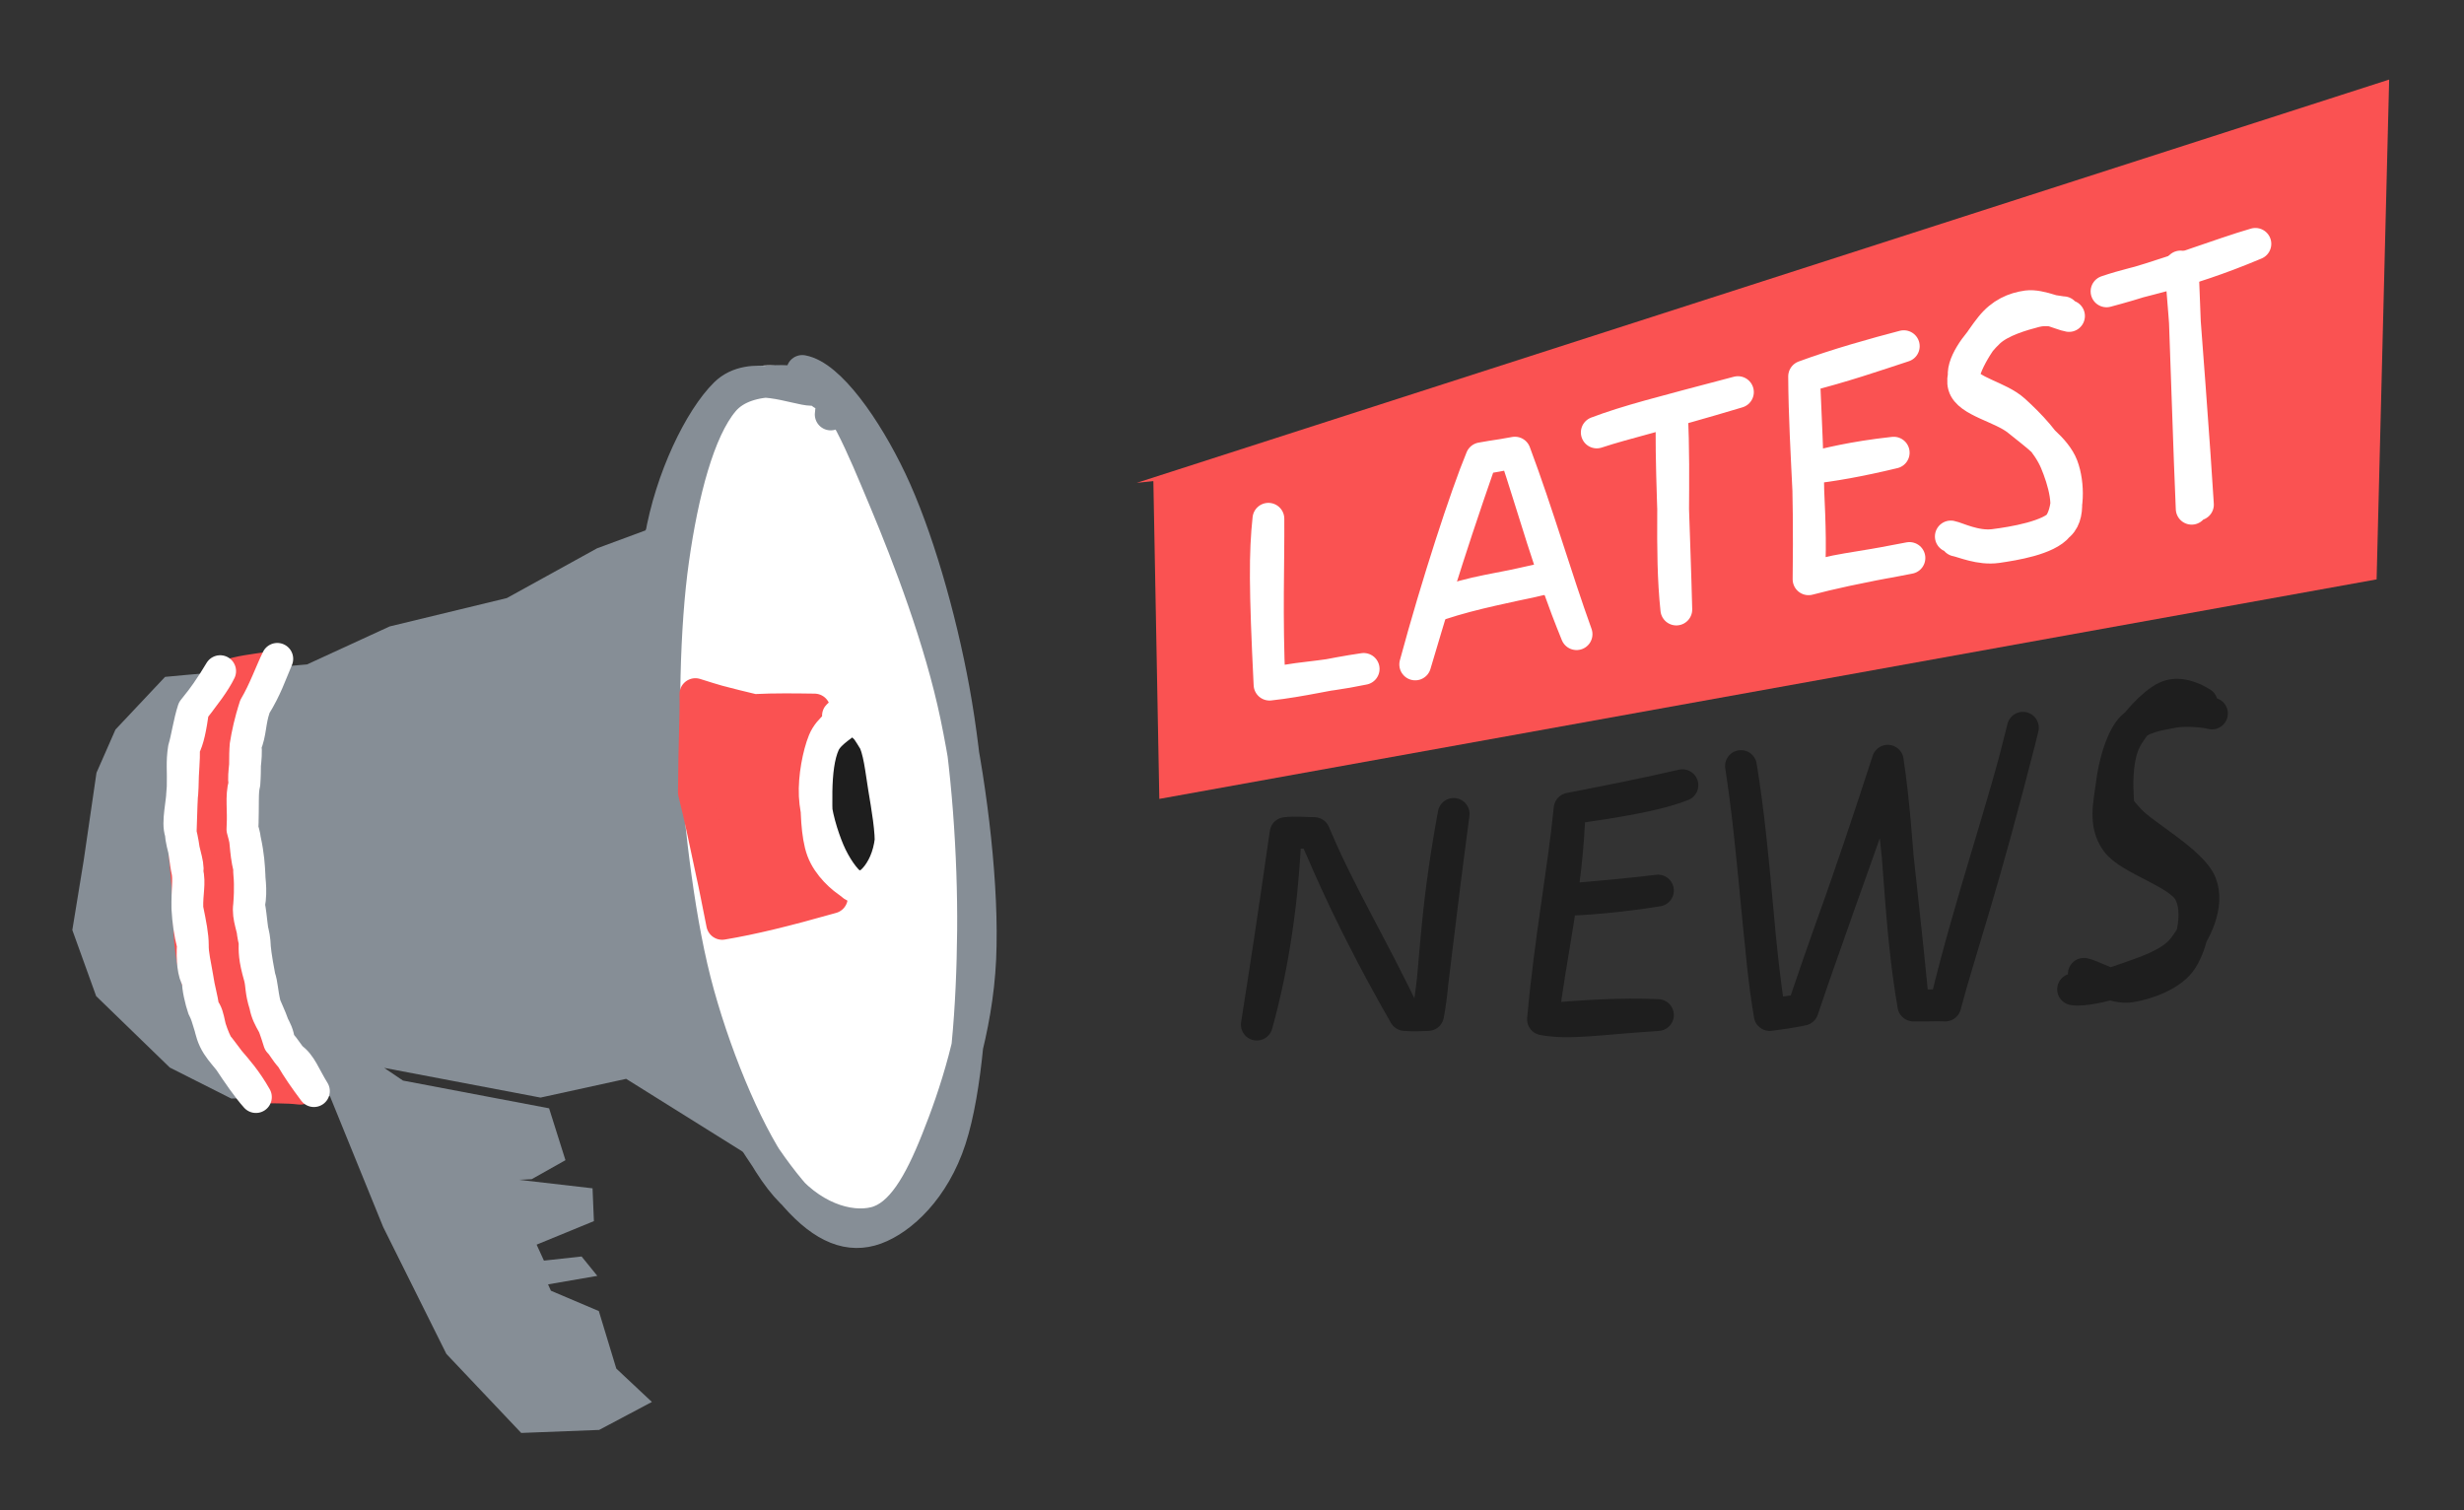 <svg version="1.1" xmlns="http://www.w3.org/2000/svg" viewBox="0 0 310.144 190.065" width="620.288" height="380.131">
  <rect x="0" y="0" width="310.144" height="190.065" fill="#333333" stroke="none"/>
  <!-- svg-source:excalidraw -->
  
  <defs>
    <style class="style-fonts">
      @font-face {
        font-family: "Virgil";
        src: url("https://excalidraw.com/Virgil.woff2");
      }
      @font-face {
        font-family: "Cascadia";
        src: url("https://excalidraw.com/Cascadia.woff2");
      }
      @font-face {
        font-family: "Assistant";
        src: url("https://excalidraw.com/Assistant-Regular.woff2");
      }
    </style>
    
  </defs>
  <g stroke-linecap="round"><g transform="translate(49.944 135.057) rotate(0 6.075 -14.32)" fill-rule="evenodd"><path d="M0.78 0.95 L19.17 4.44 L21.23 10.97 L16.98 13.36 L15.37 13.44 L24.64 14.51 L24.81 18.64 L17.6 21.6 L18.52 23.61 L23.26 23.09 L25.24 25.53 L19.04 26.6 L19.4 27.4 L25.43 29.96 L27.63 37.2 L32.11 41.4 L25.47 44.92 L15.66 45.3 L6.24 35.35 L-1.71 19.39 L-8.42 2.9 L-20.84 3.21 L-28.57 -0.69 L-37.84 -9.68 L-40.84 -18 L-39.41 -26.75 L-37.8 -37.79 L-35.41 -43.23 L-29.17 -49.86 L-26.6 -50.1 L-11.3 -51.43 L-0.9 -56.21 L13.85 -59.78 L25.2 -66.04 L31.33 -68.31 L33.43 -72.07 L48.77 10.89 L52.25 15.23 L45.49 11.12 L28.87 0.73 L18.09 3.09 L-1.59 -0.65" stroke="none" stroke-width="0" fill="#868e96" fill-rule="evenodd"></path><path d="M0 0 C4.82 1.04, 12.03 3.93, 20.61 5.21 M0 0 C5.56 1.91, 12.42 3.21, 20.61 5.21 M20.61 5.21 C21.39 7.33, 21.64 8.43, 22.2 10.05 M20.61 5.21 C21.48 7.18, 22.09 9.16, 22.2 10.05 M22.2 10.05 C20.86 10.48, 18.8 11.53, 16.71 12.29 M22.2 10.05 C20.53 10.61, 18.96 11.45, 16.71 12.29 M16.71 12.29 C16.63 13.06, 16.55 13.44, 16.06 15.26 M16.71 12.29 C16.6 13, 16.4 13.52, 16.06 15.26 M16.06 15.26 C18.06 15.18, 20.21 15.16, 22.85 14.97 M16.06 15.26 C18.22 14.94, 20.84 15.31, 22.85 14.97 M22.85 14.97 C23.05 16.21, 22.95 17.12, 23.14 18.15 M22.85 14.97 C22.9 16.17, 23.12 17.09, 23.14 18.15 M23.14 18.15 C21.61 19, 20.46 18.88, 18.66 19.82 M23.14 18.15 C22.41 18.56, 21.52 18.91, 18.66 19.82 M18.66 19.82 C18.79 20.56, 19.22 21.41, 19.24 22.71 M18.66 19.82 C18.92 20.48, 19.01 21.2, 19.24 22.71 M19.24 22.71 C20.99 22.05, 22.66 21.94, 23.5 21.77 M19.24 22.71 C20.49 22.25, 21.53 22.09, 23.5 21.77 M23.5 21.77 C24.04 22.93, 24.06 24.76, 24.73 25.67 M23.5 21.77 C24.05 23.09, 24.07 23.86, 24.73 25.67 M24.73 25.67 C23.66 26.35, 22.33 25.9, 20.61 26.61 M24.73 25.67 C23.12 26.06, 21.56 26.3, 20.61 26.61 M20.61 26.61 C20.59 26.91, 20.67 27.43, 20.54 28.28 M20.61 26.61 C20.51 27.13, 20.53 27.68, 20.54 28.28 M20.54 28.28 C21.51 28.05, 22.26 28.11, 24.16 27.99 M20.54 28.28 C22.08 28.25, 23.3 28.11, 24.16 27.99 M24.16 27.99 C24.86 29.37, 27.05 31.86, 28.64 37.39 M24.16 27.99 C25.8 31.68, 26.83 34.1, 28.64 37.39 M28.64 37.39 C29.02 38.62, 29.65 39.26, 31.32 41.59 M28.64 37.39 C29.47 38.73, 30.29 39.78, 31.32 41.59 M31.32 41.59 C29.4 42.58, 28.12 43.69, 26.76 44.55 M31.32 41.59 C29.47 42.69, 27.8 43.75, 26.76 44.55 M26.76 44.55 C22.54 44.44, 17.54 44.1, 14.03 44.91 M26.76 44.55 C23.23 44.88, 20.67 45.16, 14.03 44.91 M14.03 44.91 C11.91 42.11, 9.93 38.25, 7.23 36.74 M14.03 44.91 C12.69 43.13, 10.54 40.56, 7.23 36.74 M7.23 36.74 C3.68 33.05, 2.65 27.51, -0.29 20.47 M7.23 36.74 C5.63 33.67, 2.91 28.73, -0.29 20.47 M-0.29 20.47 C-1.29 14.4, -6.31 4.46, -6.44 1.23 M-0.29 20.47 C-1.18 15.85, -2.58 11.8, -6.44 1.23 M-6.44 1.23 C-11.41 1.9, -14.31 2.93, -19.45 2.24 M-6.44 1.23 C-10.81 1.62, -15.02 2.33, -19.45 2.24 M-19.45 2.24 C-23.02 1.41, -25.87 0.79, -29.58 -0.72 M-19.45 2.24 C-21.82 1.03, -23.89 0.36, -29.58 -0.72 M-29.58 -0.72 C-31.32 -3.33, -35.12 -7.31, -36.67 -10.13 M-29.58 -0.72 C-31.83 -2.89, -33.45 -6.21, -36.67 -10.13 M-36.67 -10.13 C-38.33 -13.18, -38.37 -15.35, -39.27 -19.53 M-36.67 -10.13 C-37.56 -13.03, -38.03 -16.77, -39.27 -19.53 M-39.27 -19.53 C-38.67 -20.89, -38.87 -23.32, -39.92 -28.35 M-39.27 -19.53 C-39.3 -22.86, -40.08 -26.21, -39.92 -28.35 M-39.92 -28.35 C-39.2 -31.71, -37.89 -32.89, -37.68 -39.13 M-39.92 -28.35 C-39.59 -30.77, -39.44 -32.59, -37.68 -39.13 M-37.68 -39.13 C-36.29 -40.21, -35.61 -42.08, -34.5 -44.26 M-37.68 -39.13 C-36.65 -40.32, -36.15 -41.69, -34.5 -44.26 M-34.5 -44.26 C-32.69 -45.89, -32.17 -46.4, -29.29 -49.83 M-34.5 -44.26 C-33.23 -45.83, -32.18 -46.76, -29.29 -49.83 M-29.29 -49.83 C-27.88 -50.74, -26.46 -51.3, -24.73 -51.78 M-29.29 -49.83 C-27.29 -50.7, -25.56 -51.44, -24.73 -51.78 M-24.73 -51.78 C-21.31 -51.14, -19.9 -52.78, -12.37 -52.72 M-24.73 -51.78 C-20.71 -52.15, -15.91 -52.48, -12.37 -52.72 M-12.37 -52.72 C-10.43 -52.68, -8.43 -53.73, -0.29 -55.04 M-12.37 -52.72 C-8.67 -52.91, -4.48 -54.57, -0.29 -55.04 M-0.29 -55.04 C3.39 -55.88, 8.62 -57.95, 12.08 -58.29 M-0.29 -55.04 C4.89 -56.12, 9.86 -56.91, 12.08 -58.29 M12.08 -58.29 C13.91 -60.8, 15.8 -60.41, 24.45 -64.15 M12.08 -58.29 C15.62 -60.22, 20 -61.36, 24.45 -64.15 M24.45 -64.15 C26.29 -64.59, 28.06 -66.75, 30.86 -68.49 M24.45 -64.15 C26.7 -66, 29.58 -67.44, 30.86 -68.49 M30.86 -68.49 C31.99 -70.03, 33.11 -71.73, 35.15 -73.55 M30.86 -68.49 C32.21 -69.86, 33.36 -71.4, 35.15 -73.55 M35.15 -73.55 C38.58 -41.69, 43.82 -5.78, 48.24 10.7 M35.15 -73.55 C36.72 -53.29, 40.56 -34.57, 48.24 10.7 M48.24 10.7 C49.43 12.19, 50.59 12.64, 52.07 13.96 M48.24 10.7 C49.4 11.53, 50 12.06, 52.07 13.96 M52.07 13.96 C49.91 12.48, 47.96 12.87, 44.98 11.35 M52.07 13.96 C49.56 13.1, 47.05 11.83, 44.98 11.35 M44.98 11.35 C41.58 9.83, 38.58 5.95, 28.06 2.6 M44.98 11.35 C39.17 8.22, 33.54 6.38, 28.06 2.6 M28.06 2.6 C25.54 1.87, 23.63 2.42, 18.01 1.59 M28.06 2.6 C26.22 2.12, 23.95 2.5, 18.01 1.59 M18.01 1.59 C9.67 2.68, 4.23 -0.34, -0.29 0.29 M18.01 1.59 C12.03 1.62, 7.5 0.09, -0.29 0.29 M-0.29 0.29 C-0.15 0.21, -0.09 0.07, 0 0 M-0.29 0.29 C-0.2 0.21, -0.11 0.09, 0 0" stroke="transparent" stroke-width="4" fill="none"></path></g></g><mask></mask><g stroke-linecap="round" transform="translate(83.738 46.429) rotate(353.828 19.058 54.447)"><path d="M24.54 2.45 C27.55 4.1, 30.67 10.85, 32.96 18.17 C35.25 25.5, 37.71 36.69, 38.27 46.41 C38.82 56.12, 37.64 67.45, 36.31 76.47 C34.97 85.48, 33.12 95.18, 30.25 100.5 C27.38 105.81, 22.69 108.29, 19.08 108.34 C15.47 108.39, 11.6 105.8, 8.57 100.79 C5.53 95.77, 2.44 87.25, 0.87 78.25 C-0.69 69.26, -1.28 56.57, -0.82 46.8 C-0.37 37.04, 1.35 26.96, 3.61 19.66 C5.88 12.36, 8.84 5.36, 12.77 2.99 C16.69 0.61, 24.42 4.39, 27.17 5.4 C29.92 6.41, 29.43 8.33, 29.27 9.07 M15.79 -0.23 C19.32 -2.2, 25.14 1.05, 28.56 5.36 C31.99 9.67, 34.69 17.36, 36.32 25.64 C37.96 33.91, 38.41 45.12, 38.37 55 C38.33 64.88, 38.24 76.61, 36.09 84.94 C33.94 93.28, 29.06 101.13, 25.48 105.02 C21.89 108.91, 17.84 110.08, 14.58 108.26 C11.31 106.44, 8.13 100.78, 5.88 94.1 C3.62 87.43, 1.82 77.88, 1.02 68.19 C0.23 58.51, 0.3 45.42, 1.11 35.98 C1.91 26.55, 3.05 17.47, 5.88 11.57 C8.7 5.67, 16 2.22, 18.05 0.57 C20.1 -1.08, 18.47 1.02, 18.17 1.66" stroke="none" stroke-width="0" fill="#ffffff"></path><path d="M23.08 0.38 C26.39 1.35, 30.28 8.31, 32.72 15.31 C35.16 22.32, 37.04 32.85, 37.73 42.41 C38.43 51.97, 37.97 63.33, 36.88 72.69 C35.79 82.04, 33.91 92.54, 31.21 98.54 C28.51 104.55, 24.01 107.87, 20.65 108.7 C17.29 109.53, 14.19 107.98, 11.05 103.54 C7.9 99.1, 3.55 90.63, 1.77 82.07 C-0.01 73.51, -0.07 62.13, 0.36 52.16 C0.8 42.19, 2.3 30.41, 4.38 22.23 C6.45 14.05, 9.34 6.39, 12.81 3.08 C16.27 -0.24, 22.94 1.82, 25.15 2.34 C27.35 2.86, 26.18 5.25, 26.05 6.21 M24.61 1.79 C27.58 3.59, 29.49 10.48, 31.67 17.78 C33.84 25.09, 36.7 35.86, 37.66 45.62 C38.61 55.38, 38.75 67.54, 37.4 76.35 C36.04 85.15, 32.32 93.19, 29.52 98.45 C26.73 103.72, 24 107.48, 20.64 107.94 C17.28 108.4, 12.55 106.38, 9.39 101.21 C6.23 96.05, 3.17 86.02, 1.68 76.97 C0.18 67.92, 0.19 56.5, 0.42 46.91 C0.65 37.33, 0.94 26.92, 3.06 19.47 C5.18 12.01, 9.65 4.95, 13.14 2.18 C16.64 -0.58, 22.01 2.65, 24.03 2.88 C26.05 3.1, 25.62 2.95, 25.28 3.52" stroke="#868e96" stroke-width="4" fill="none"></path></g><g stroke-linecap="round"><g transform="translate(27.865 85.521) rotate(0 2.665 24.999)" fill-rule="evenodd"><path d="M-0.52 -0.42 L-4.32 6.14 L-3.9 16.87 L-5.83 30.26 L-2.75 41.82 L6.01 52.68 L11.75 52.42 L5.47 45.49 L1.32 31.77 L0.36 25.33 L1.81 19.75 L0.22 11.51 L1.32 10.02 L2.49 1.79 L6.95 -2.03 L0.14 -1.51" stroke="none" stroke-width="0" fill="#fa5252" fill-rule="evenodd"></path><path d="M0 0 C-0.8 2.6, -1.44 3.48, -3.07 7.49 M0 0 C-0.91 2.48, -2.1 5.28, -3.07 7.49 M-3.07 7.49 C-2.75 12.71, -5.04 16.84, -4.59 18.09 M-3.07 7.49 C-3.62 11.39, -4.34 14.7, -4.59 18.09 M-4.59 18.09 C-4.44 21.45, -3.78 24.22, -4.05 29.24 M-4.59 18.09 C-4.96 20.85, -4.35 23.7, -4.05 29.24 M-4.05 29.24 C-4.14 33.94, -3.42 37.17, -2.23 40.19 M-4.05 29.24 C-3.39 32.29, -3.4 36.04, -2.23 40.19 M-2.23 40.19 C0.62 44.67, 2.25 45.41, 4.52 51.29 M-2.23 40.19 C-0.28 43.39, 1.53 45.75, 4.52 51.29 M4.52 51.29 C6.52 51.4, 8.05 51.29, 9.92 51.51 M4.52 51.29 C6.42 51.3, 8.71 51.22, 9.92 51.51 M9.92 51.51 C7.23 48.96, 5.5 45.92, 5.11 43.52 M9.92 51.51 C8.28 48.9, 6.63 45.91, 5.11 43.52 M5.11 43.52 C4.01 41.65, 3.46 39.04, 2.46 32.99 M5.11 43.52 C4.99 40.87, 3.57 38.79, 2.46 32.99 M2.46 32.99 C2.17 31.6, 2.2 29.85, 1.57 25.99 M2.46 32.99 C2.56 31.51, 2.38 29.98, 1.57 25.99 M1.57 25.99 C1.42 24.31, 1.02 23.36, 0.93 19.03 M1.57 25.99 C1.4 23.15, 1.25 20.8, 0.93 19.03 M0.93 19.03 C1.53 16.16, 1.3 14.3, 1.33 13.11 M0.93 19.03 C0.9 17.44, 1.48 15.3, 1.33 13.11 M1.33 13.11 C1.53 11.98, 1.94 10.46, 2.01 8.46 M1.33 13.11 C1.42 11.88, 1.67 10.48, 2.01 8.46 M2.01 8.46 C2.84 7.68, 2.6 6.38, 3.54 3.38 M2.01 8.46 C2.37 6.86, 3.22 4.93, 3.54 3.38 M3.54 3.38 C4.3 2.41, 4.67 1.37, 6.2 -1.51 M3.54 3.38 C4.55 1.54, 5.55 -0.67, 6.2 -1.51 M6.2 -1.51 C4.38 -1.07, 3.15 -0.76, 0.76 -0.47 M6.2 -1.51 C4.24 -1.24, 2.13 -0.98, 0.76 -0.47 M0.76 -0.47 C0.61 -0.25, 0.21 -0.19, 0 0 M0.76 -0.47 C0.57 -0.38, 0.37 -0.2, 0 0" stroke="#fa5252" stroke-width="4" fill="none"></path></g></g><mask></mask><g stroke-linecap="round"><g transform="translate(34.904 82.925) rotate(0 0.11 27.204)"><path d="M0 0 C-0.79 1.59, -1.66 4.05, -2.82 6 M0 0 C-0.87 2.03, -1.4 3.71, -2.82 6 M-2.82 6 C-3.48 7.88, -3.32 9.33, -3.99 10.86 M-2.82 6 C-3.43 7.89, -3.77 9.48, -3.99 10.86 M-3.99 10.86 C-3.79 12.55, -4.35 14.43, -4.14 15.72 M-3.99 10.86 C-4.12 12.35, -4 13.83, -4.14 15.72 M-4.14 15.72 C-4.61 17.44, -4.23 18.89, -4.39 21.47 M-4.14 15.72 C-4.43 16.86, -4.25 18.06, -4.39 21.47 M-4.39 21.47 C-3.89 22.44, -4.11 24.08, -3.55 26.33 M-4.39 21.47 C-3.84 23.39, -3.63 25.11, -3.55 26.33 M-3.55 26.33 C-3.6 27.42, -3.17 28.98, -3.55 30.99 M-3.55 26.33 C-3.49 27.47, -3.37 28.81, -3.55 30.99 M-3.55 30.99 C-3.78 32.59, -3 33.93, -2.86 35.61 M-3.55 30.99 C-3.25 32.55, -3.2 34.35, -2.86 35.61 M-2.86 35.61 C-2.87 36.82, -2.93 37.6, -2.23 40.03 M-2.86 35.61 C-2.82 36.55, -2.72 37.44, -2.23 40.03 M-2.23 40.03 C-1.95 41.08, -2.12 41.77, -1.54 43.57 M-2.23 40.03 C-1.89 41.02, -1.95 41.79, -1.54 43.57 M-1.54 43.57 C-1.18 45.59, 0.05 46.32, 0.23 48.23 M-1.54 43.57 C-1.09 44.65, -0.59 45.57, 0.23 48.23 M0.23 48.23 C0.6 48.61, 0.93 49.03, 1.75 50.19 M0.23 48.23 C0.73 48.71, 0.92 49.28, 1.75 50.19 M1.75 50.19 C2.97 51, 3.45 52.54, 4.61 54.41 M1.75 50.19 C2.57 51.6, 3.45 52.86, 4.61 54.41" stroke="#ffffff" stroke-width="4" fill="none"></path></g></g><mask></mask><g stroke-linecap="round"><g transform="translate(27.713 84.473) rotate(0 -0.231 26.804)"><path d="M0 0 C-1.02 1.74, -2.44 3.78, -3.39 4.87 M0 0 C-0.68 1.4, -1.95 3.07, -3.39 4.87 M-3.39 4.87 C-3.72 7.18, -3.98 8.57, -4.57 9.73 M-3.39 4.87 C-3.92 6.49, -4.18 8.46, -4.57 9.73 M-4.57 9.73 C-4.85 11.53, -4.66 12.43, -4.72 14.59 M-4.57 9.73 C-4.49 11.28, -4.71 12.48, -4.72 14.59 M-4.72 14.59 C-4.76 16.64, -5.45 18.99, -4.97 20.34 M-4.72 14.59 C-4.84 15.8, -4.87 17.36, -4.97 20.34 M-4.97 20.34 C-4.88 21.92, -3.86 24.45, -4.13 25.2 M-4.97 20.34 C-4.53 22.07, -4.38 24.11, -4.13 25.2 M-4.13 25.2 C-3.77 26.81, -4.18 27.77, -4.13 29.86 M-4.13 25.2 C-3.91 26.23, -4.17 27.5, -4.13 29.86 M-4.13 29.86 C-3.71 31.9, -3.44 33.28, -3.44 34.48 M-4.13 29.86 C-4.03 31.52, -3.86 32.81, -3.44 34.48 M-3.44 34.48 C-3.55 36.16, -3.42 38.1, -2.8 38.9 M-3.44 34.48 C-3.46 35.66, -3.16 36.75, -2.8 38.9 M-2.8 38.9 C-2.86 39.76, -2.45 41.47, -2.12 42.43 M-2.8 38.9 C-2.68 39.86, -2.28 41.13, -2.12 42.43 M-2.12 42.43 C-1.2 43.44, -1.57 45.21, -0.35 47.1 M-2.12 42.43 C-1.43 43.7, -1.41 45, -0.35 47.1 M-0.35 47.1 C-0.01 47.44, 0.16 47.76, 1.17 49.06 M-0.35 47.1 C0.18 47.92, 0.86 48.64, 1.17 49.06 M1.17 49.06 C2.11 50.16, 3.28 51.46, 4.5 53.61 M1.17 49.06 C2.17 50.57, 3.43 52.42, 4.5 53.61" stroke="#ffffff" stroke-width="4" fill="none"></path></g></g><mask></mask><g stroke-linecap="round"><g transform="translate(87.528 87.364) rotate(0 8.496 14.462)" fill-rule="evenodd"><path d="M-0.96 -0.12 L-0.66 12.6 L1.53 22.94 L3.04 29.14 L16.71 25.44 L13.22 21.36 L12.76 12.89 L13.66 7.36 L15.04 2.18 L6.77 2.42 L0.71 -0.4" stroke="none" stroke-width="0" fill="#fa5252" fill-rule="evenodd"></path><path d="M0 0 C0.05 3.04, -0.14 5.66, -0.19 12.37 M0 0 C0 4.61, 0.22 8.46, -0.19 12.37 M-0.19 12.37 C1.07 16.11, 1.9 19.77, 2.06 22.49 M-0.19 12.37 C0.65 15.71, 1.34 19.13, 2.06 22.49 M2.06 22.49 C2.43 24.1, 2.84 26.32, 3.37 28.92 M2.06 22.49 C2.47 24.42, 3.03 26.48, 3.37 28.92 M3.37 28.92 C7.09 28.03, 11.53 26.24, 17.18 25.61 M3.37 28.92 C7.2 28.28, 11.32 27.27, 17.18 25.61 M17.18 25.61 C16.69 24.77, 15.9 23.83, 13.31 20.55 M17.18 25.61 C15.86 24.03, 14.68 22.32, 13.31 20.55 M13.31 20.55 C12.84 18.38, 12.36 16.74, 11.81 13.24 M13.31 20.55 C12.92 18.83, 12.76 17.32, 11.81 13.24 M11.81 13.24 C12.29 10.99, 12.57 8.7, 12.74 7 M11.81 13.24 C11.96 11.44, 12.45 9.71, 12.74 7 M12.74 7 C13.3 5.44, 14.26 3.22, 14.99 1.94 M12.74 7 C13.46 5.38, 14.23 3.82, 14.99 1.94 M14.99 1.94 C12.53 2.18, 10.36 2.22, 7.37 2 M14.99 1.94 C12.63 1.91, 10.13 1.86, 7.37 2 M7.37 2 C4.1 1.22, 1.39 0.53, 0 0 M7.37 2 C4.64 1.47, 2.06 0.65, 0 0 M0 0 C0 0, 0 0, 0 0 M0 0 C0 0, 0 0, 0 0" stroke="#fa5252" stroke-width="4" fill="none"></path></g></g><mask></mask><g stroke-linecap="round" transform="translate(102.958 90.113) rotate(353.855 4.467 11.12)"><path d="M5.13 0.03 C6.04 0.31, 7.51 2.32, 8.13 4.18 C8.76 6.05, 8.85 8.81, 8.87 11.22 C8.88 13.64, 8.85 16.9, 8.22 18.67 C7.59 20.44, 6.13 21.48, 5.1 21.84 C4.06 22.19, 2.89 21.92, 2 20.8 C1.12 19.68, 0.15 17.43, -0.21 15.13 C-0.58 12.82, -0.54 9.21, -0.19 6.97 C0.15 4.73, 0.93 2.71, 1.84 1.67 C2.74 0.64, 4.52 0.81, 5.24 0.74 C5.96 0.67, 6.05 1.1, 6.14 1.24 M4.34 0.49 C5.12 0.48, 6.1 1.31, 6.94 2.85 C7.79 4.4, 9.11 7.42, 9.39 9.75 C9.66 12.07, 9.19 14.91, 8.6 16.8 C8.01 18.69, 6.71 20.39, 5.83 21.08 C4.95 21.78, 4.31 21.8, 3.34 20.97 C2.38 20.15, 0.65 18.19, 0.03 16.12 C-0.6 14.05, -0.69 10.9, -0.41 8.55 C-0.12 6.21, 0.85 3.44, 1.75 2.05 C2.65 0.66, 4.48 0.6, 5 0.2 C5.51 -0.2, 4.98 -0.47, 4.83 -0.35" stroke="none" stroke-width="0" fill="#1e1e1e"></path><path d="M4.41 0.01 C5.35 -0.16, 7.06 1.42, 7.75 3.01 C8.43 4.59, 8.38 7.18, 8.51 9.51 C8.64 11.84, 8.87 15.01, 8.52 17 C8.17 18.98, 7.27 20.71, 6.4 21.42 C5.53 22.13, 4.25 22.08, 3.31 21.28 C2.37 20.48, 1.35 18.59, 0.75 16.63 C0.16 14.67, -0.4 11.81, -0.26 9.51 C-0.12 7.2, 0.75 4.38, 1.6 2.8 C2.46 1.21, 4.38 0.4, 4.87 0.01 C5.36 -0.38, 4.57 0.36, 4.52 0.47 M4.88 0.27 C5.78 0.02, 6.47 0.68, 7.22 2.09 C7.98 3.5, 9.22 6.28, 9.42 8.74 C9.62 11.19, 9.04 14.78, 8.45 16.81 C7.85 18.84, 6.76 20.21, 5.86 20.91 C4.97 21.61, 4.06 21.73, 3.08 21 C2.09 20.26, 0.46 18.49, -0.05 16.48 C-0.56 14.48, -0.26 11.19, 0.02 8.96 C0.3 6.73, 0.77 4.55, 1.63 3.11 C2.49 1.67, 4.83 0.86, 5.18 0.32 C5.53 -0.23, 3.93 -0.42, 3.72 -0.18" stroke="#ffffff" stroke-width="4" fill="none"></path></g><g stroke-linecap="round"><g transform="translate(144.704 61.484) rotate(0 77.72 -6.771)" fill-rule="evenodd"><path d="M0.47 -0.93 L1.22 39.07 L154.44 11.44 L156.02 -51.47 L-1.63 -0.71" stroke="none" stroke-width="0" fill="#fa5252" fill-rule="evenodd"></path><path d="M0 0 C2.59 11.83, -0.07 20, 1.83 37.94 M0 0 C-0.46 8.36, 1.11 18.29, 1.83 37.94 M1.83 37.94 C38.91 31.89, 79.29 24.2, 153.75 12.69 M1.83 37.94 C44.96 31.32, 89.19 24.08, 153.75 12.69 M153.75 12.69 C155.78 -10.02, 154.3 -33.43, 155.44 -51.48 M153.75 12.69 C155.01 -8.9, 154.03 -29.71, 155.44 -51.48 M155.44 -51.48 C107.99 -37.41, 58.58 -20.4, 0 0 M155.44 -51.48 C116.03 -39.84, 77.51 -26.85, 0 0 M0 0 C0 0, 0 0, 0 0 M0 0 C0 0, 0 0, 0 0" stroke="transparent" stroke-width="4" fill="none"></path></g></g><mask></mask><g stroke-linecap="round"><g transform="translate(159.655 65.293) rotate(0 5.995 10.438)"><path d="M0 0 C-0.46 4.27, -0.46 8.7, 0.14 20.88 M0 0 C0.04 5.93, -0.24 12.03, 0.14 20.88 M0.14 20.88 C3.18 19.92, 6.11 20.12, 11.99 18.9 M0.14 20.88 C4.14 20.45, 7.89 19.49, 11.99 18.9" stroke="#ffffff" stroke-width="4" fill="none"></path></g></g><mask></mask><g stroke-linecap="round"><g transform="translate(178.133 83.63) rotate(0 10.156 -13.33)"><path d="M0 0 C2.7 -10, 6.35 -21.2, 8.32 -25.95 M0 0 C1.7 -5.66, 3.64 -12.53, 8.32 -25.95 M8.32 -25.95 C9.5 -26.05, 10.78 -26.37, 12.55 -26.66 M8.32 -25.95 C10.03 -26.27, 11.65 -26.45, 12.55 -26.66 M12.55 -26.66 C15.43 -18.97, 17.77 -10.84, 20.31 -3.81 M12.55 -26.66 C14.91 -19.63, 16.78 -12.45, 20.31 -3.81" stroke="#ffffff" stroke-width="4" fill="none"></path></g></g><mask></mask><g stroke-linecap="round"><g transform="translate(181.377 76.013) rotate(0 6.63 -1.622)"><path d="M0 0 C3.82 -1.62, 7.47 -1.81, 13.26 -3.24 M0 0 C4.16 -1.37, 8.57 -2.16, 13.26 -3.24" stroke="#ffffff" stroke-width="4" fill="none"></path></g></g><mask></mask><g stroke-linecap="round"><g transform="translate(210.999 76.718) rotate(0 -0.282 -12.413)"><path d="M0 0 C-0.81 -7.58, -0.08 -15.98, -0.56 -24.83 M0 0 C-0.23 -9.52, -0.76 -19.13, -0.56 -24.83" stroke="#ffffff" stroke-width="4" fill="none"></path></g></g><mask></mask><g stroke-linecap="round"><g transform="translate(200.984 54.432) rotate(0 8.886 -2.539)"><path d="M0 0 C3.89 -1.47, 8.09 -2.52, 17.77 -5.08 M0 0 C3.63 -1.2, 8.14 -2.19, 17.77 -5.08" stroke="#ffffff" stroke-width="4" fill="none"></path></g></g><mask></mask><g stroke-linecap="round"><g transform="translate(239.632 43.571) rotate(0 -5.924 14.67)"><path d="M0 0 C-3.46 0.9, -8.51 2.31, -12.55 3.81 M0 0 C-3.67 1.2, -7.63 2.58, -12.55 3.81 M-12.55 3.81 C-12.49 13.81, -11.4 23.19, -11.99 29.34 M-12.55 3.81 C-12.29 10.48, -11.83 17.02, -11.99 29.34 M-11.99 29.34 C-9.16 28.08, -6.16 28.06, 0.71 26.66 M-11.99 29.34 C-9.29 28.64, -6.33 27.95, 0.71 26.66" stroke="#ffffff" stroke-width="4" fill="none"></path></g></g><mask></mask><g stroke-linecap="round"><g transform="translate(227.643 58.945) rotate(0 5.36 -0.987)"><path d="M0 0 C2.31 -0.56, 5.48 -1.4, 10.72 -1.97 M0 0 C3.02 -0.34, 6.32 -0.91, 10.72 -1.97" stroke="#ffffff" stroke-width="4" fill="none"></path></g></g><mask></mask><g stroke-linecap="round"><g transform="translate(260.508 39.762) rotate(0 -7.194 14.105)"><path d="M-0.08 0.01 C-0.93 -0.12, -3.71 -1.44, -5.35 -1.21 C-7 -0.98, -8.6 -0.3, -9.93 1.37 C-11.26 3.04, -13.9 6.84, -13.33 8.8 C-12.76 10.77, -8.57 11.47, -6.5 13.16 C-4.44 14.84, -1.77 16.69, -0.92 18.9 C-0.08 21.11, -0.07 24.74, -1.45 26.44 C-2.82 28.14, -7.02 28.8, -9.15 29.11 C-11.29 29.41, -13.41 28.44, -14.27 28.28 M-0.78 -0.46 C-1.44 -0.47, -2.77 -0.96, -4.34 -0.55 C-5.9 -0.14, -8.67 0.62, -10.16 2.03 C-11.65 3.43, -13.79 6.24, -13.26 7.89 C-12.72 9.53, -8.88 10.16, -6.96 11.91 C-5.05 13.65, -2.76 16.01, -1.77 18.35 C-0.78 20.7, 0.27 24.26, -1.03 26 C-2.32 27.75, -7.22 28.54, -9.54 28.83 C-11.86 29.12, -14.24 27.89, -14.96 27.76" stroke="#ffffff" stroke-width="4" fill="none"></path></g></g><mask></mask><g stroke-linecap="round"><g transform="translate(276.286 64.113) rotate(0 -0.87 -14.88)"><path d="M-0.42 -0.08 C-0.66 -5.02, -1.28 -24.79, -1.51 -29.66 M0.37 -0.6 C0.08 -5.72, -1.4 -25.65, -1.83 -30.57" stroke="#ffffff" stroke-width="4" fill="none"></path></g></g><mask></mask><g stroke-linecap="round"><g transform="translate(265.148 36.673) rotate(0 9.369 -2.988)"><path d="M0 0 C4.39 -1.51, 9.26 -1.99, 18.74 -5.98 M0 0 C7.4 -1.96, 14.51 -4.77, 18.74 -5.98" stroke="#ffffff" stroke-width="4" fill="none"></path></g></g><mask></mask><g stroke-linecap="round"><g transform="translate(158.194 128.963) rotate(0 12.389 -13.26)"><path d="M0 0 C2.09 -7.48, 3.28 -15.82, 3.62 -24.11 M0 0 C1.08 -6.83, 2.04 -13.05, 3.62 -24.11 M3.62 -24.11 C4.79 -24.26, 6.1 -24.11, 7.23 -24.11 M3.62 -24.11 C4.68 -24.17, 5.8 -24.16, 7.23 -24.11 M7.23 -24.11 C9.26 -19.42, 12.15 -12.51, 18.62 -1.21 M7.23 -24.11 C10.39 -16.55, 14.56 -9.8, 18.62 -1.21 M18.62 -1.21 C19.68 -1.12, 21.02 -1.18, 21.56 -1.21 M18.62 -1.21 C19.39 -1.26, 20.13 -1.21, 21.56 -1.21 M21.56 -1.21 C22.56 -6.37, 22.25 -12.86, 24.78 -26.52 M21.56 -1.21 C22.34 -6.51, 22.8 -11.6, 24.78 -26.52" stroke="#1e1e1e" stroke-width="4" fill="none"></path></g></g><mask></mask><g stroke-linecap="round"><g transform="translate(211.768 98.828) rotate(0 -8.773 14.733)"><path d="M0 0 C-3.45 1.35, -8.32 2.07, -14.2 2.95 M0 0 C-5.07 1.18, -10.23 2.17, -14.2 2.95 M-14.2 2.95 C-14.48 13.12, -16.78 22.17, -17.55 29.47 M-14.2 2.95 C-15.01 11.02, -16.66 19.47, -17.55 29.47 M-17.55 29.47 C-14.27 30.09, -10.41 29.41, -3.08 28.93 M-17.55 29.47 C-12.77 29.05, -7.74 28.71, -3.08 28.93" stroke="#1e1e1e" stroke-width="4" fill="none"></path></g></g><mask></mask><g stroke-linecap="round"><g transform="translate(208.687 112.088) rotate(0 -6.228 0.603)"><path d="M0 0 C-4.81 0.77, -8.92 1.12, -12.46 1.21 M0 0 C-3.15 0.39, -6.17 0.68, -12.46 1.21" stroke="#1e1e1e" stroke-width="4" fill="none"></path></g></g><mask></mask><g stroke-linecap="round"><g transform="translate(219.134 96.417) rotate(0 17.746 13.26)"><path d="M0 0 C1.9 11.65, 2.16 22.95, 3.62 31.34 M0 0 C1.66 10.64, 2.1 21.68, 3.62 31.34 M3.62 31.34 C4.92 31.14, 6.02 31.06, 7.77 30.67 M3.62 31.34 C4.58 31.12, 5.61 30.98, 7.77 30.67 M7.77 30.67 C12.28 17.19, 16.81 5.81, 18.48 -0.67 M7.77 30.67 C10.41 22.75, 13.18 15.72, 18.48 -0.67 M18.48 -0.67 C20.01 9.64, 19.86 19.54, 21.7 30.14 M18.48 -0.67 C19.37 8.73, 20.47 17.49, 21.7 30.14 M21.7 30.14 C22.71 30.16, 23.67 30.07, 25.72 30.14 M21.7 30.14 C23.17 30.19, 24.85 30.07, 25.72 30.14 M25.72 30.14 C28.9 16.92, 33.09 5.26, 35.49 -4.82 M25.72 30.14 C27.65 22.85, 30.43 15.36, 35.49 -4.82" stroke="#1e1e1e" stroke-width="4" fill="none"></path></g></g><mask></mask><g stroke-linecap="round"><g transform="translate(278.082 90.311) rotate(0 -8.198 16.784)"><path d="M0.34 -0.51 C-0.53 -0.74, -2.96 -1, -4.67 -0.67 C-6.38 -0.34, -8.66 -0.04, -9.93 1.47 C-11.2 2.99, -11.99 6.09, -12.28 8.44 C-12.57 10.8, -13.31 13.37, -11.68 15.62 C-10.06 17.87, -3.9 19.47, -2.52 21.94 C-1.15 24.41, -2.18 28.44, -3.42 30.43 C-4.66 32.41, -7.9 33.56, -9.96 33.86 C-12.02 34.17, -14.58 32.49, -15.79 32.26 M-0.94 -1.82 C-1.99 -2.49, -3.87 -3.34, -5.48 -2.56 C-7.09 -1.77, -9.57 0.87, -10.58 2.9 C-11.58 4.93, -11.62 7.93, -11.52 9.61 C-11.42 11.29, -11.7 11.09, -9.96 12.97 C-8.22 14.84, -2.16 18.17, -1.07 20.88 C0.02 23.58, -1.74 27.14, -3.4 29.17 C-5.07 31.21, -8.76 32.25, -11.05 33.08 C-13.34 33.92, -16.17 34.42, -17.14 34.21" stroke="#1e1e1e" stroke-width="4" fill="none"></path></g></g><mask></mask></svg>